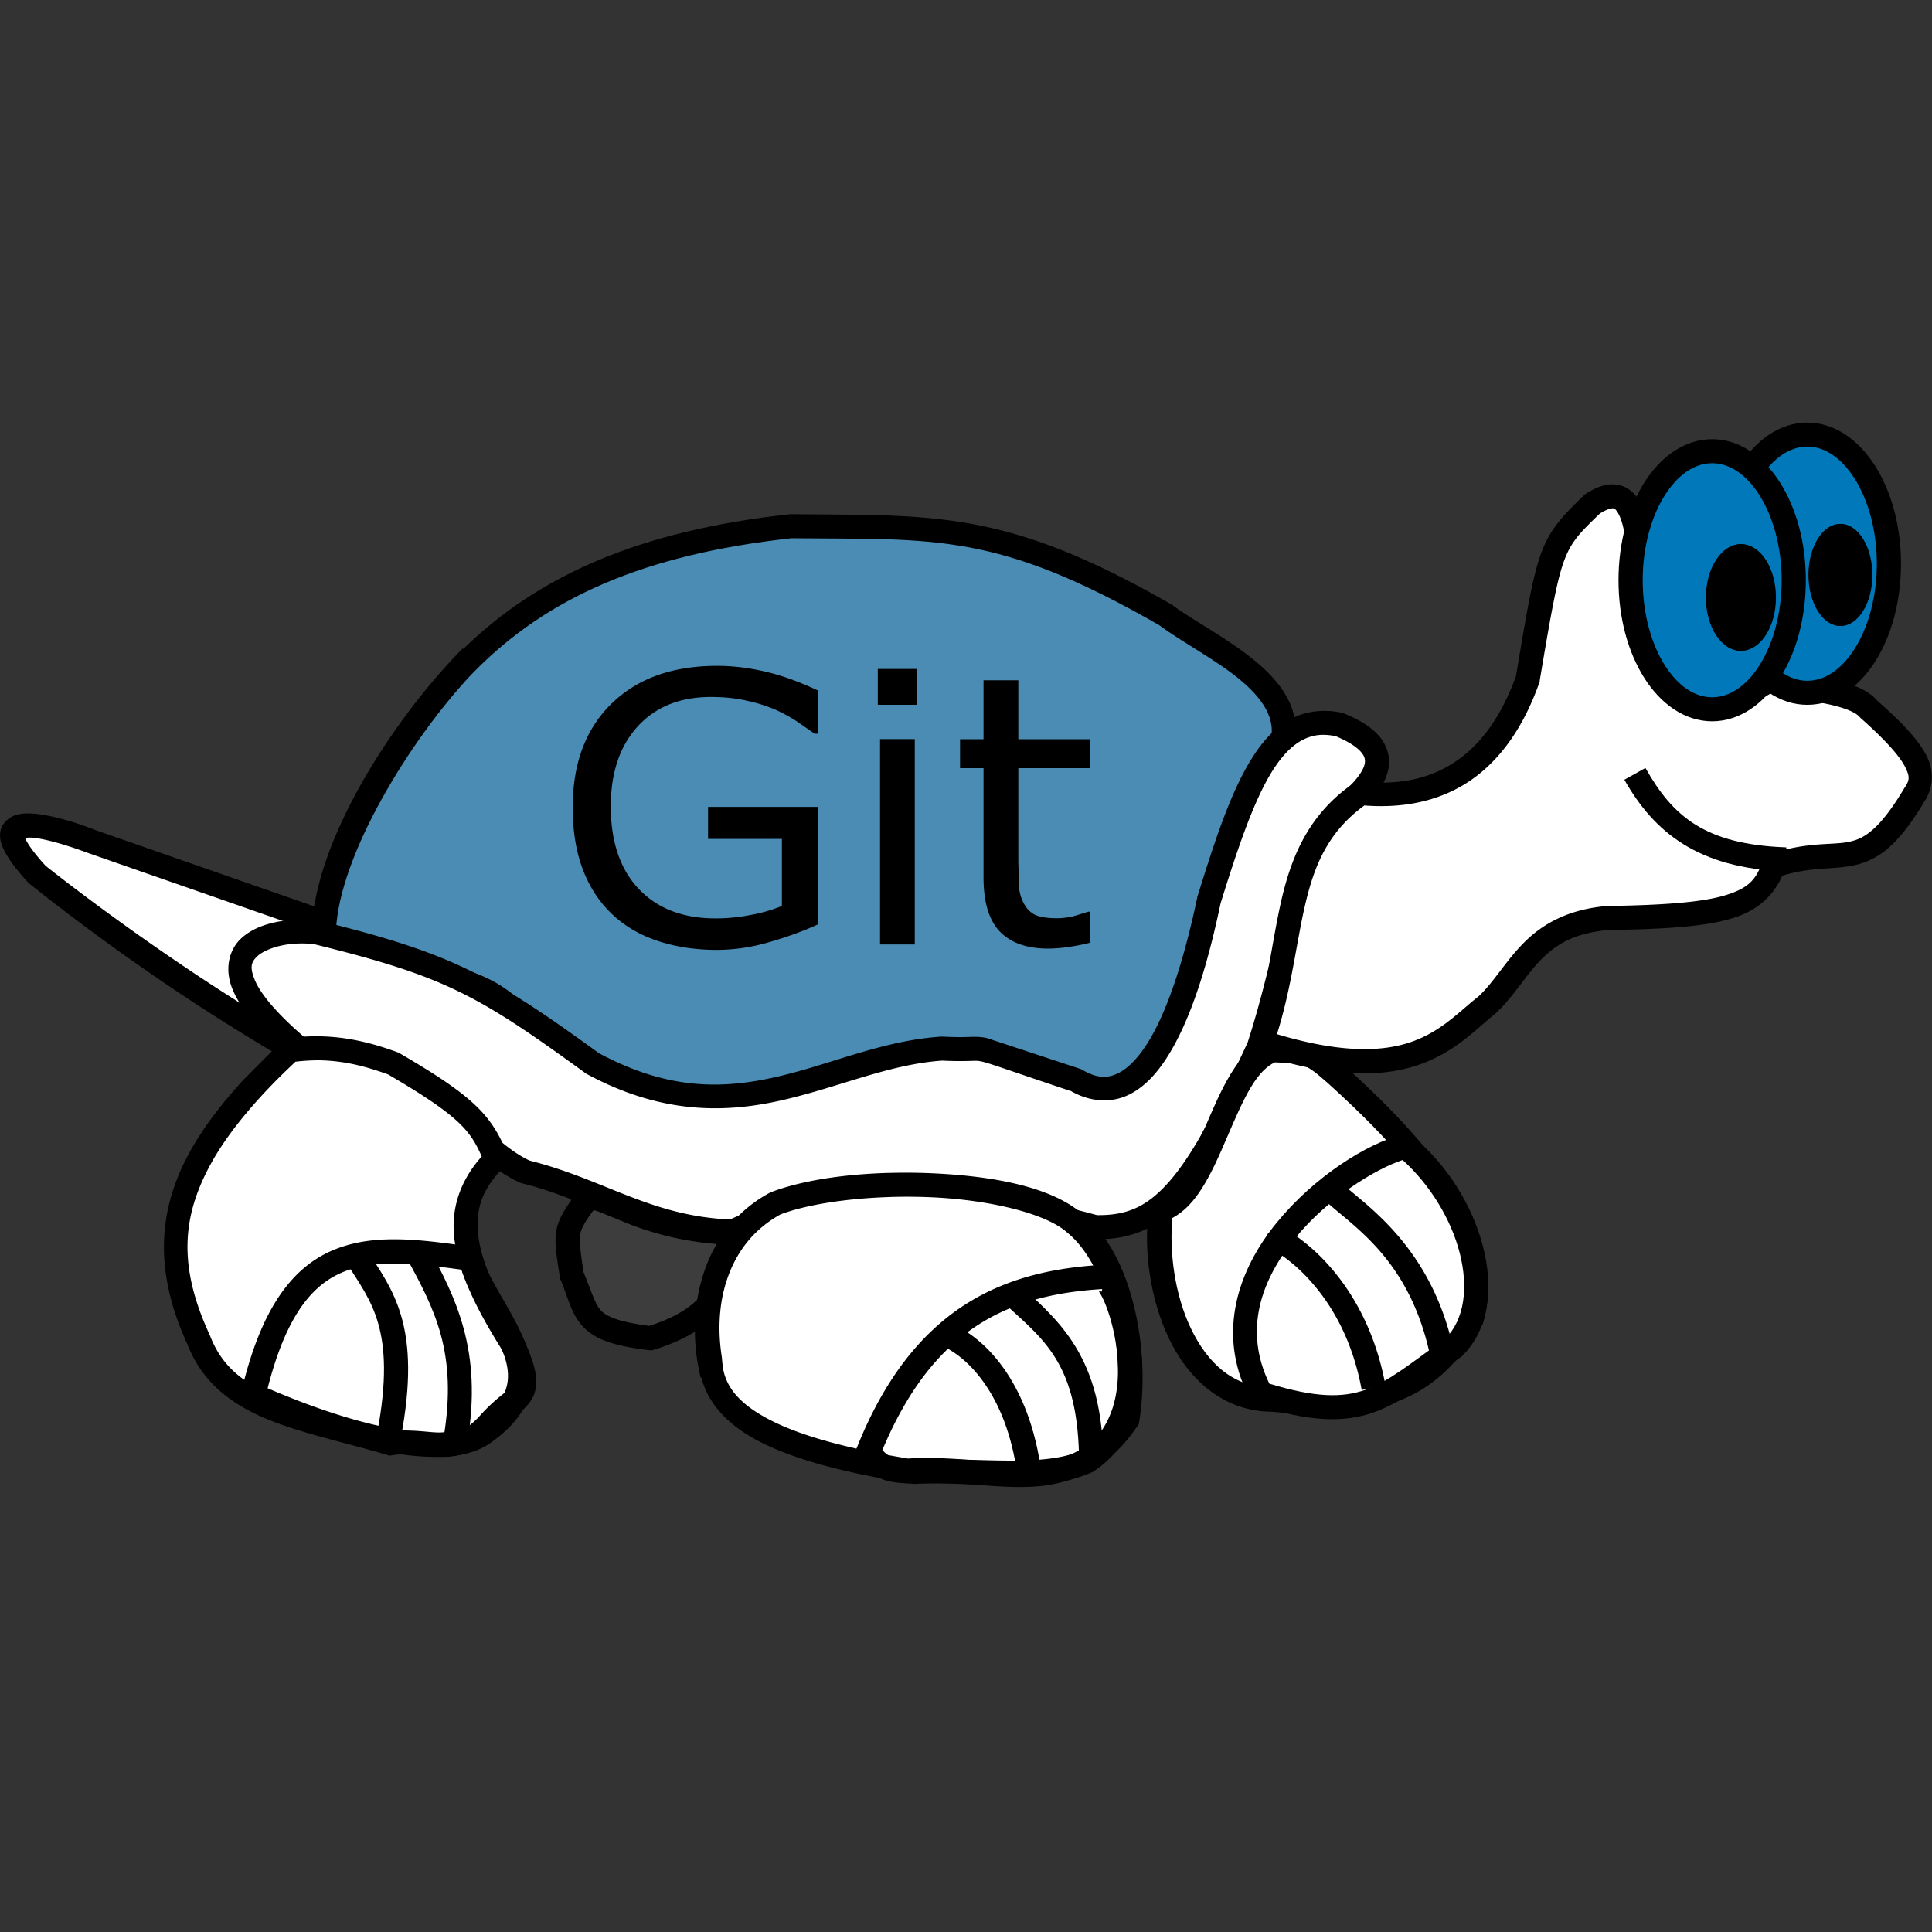 <?xml version="1.0" ?>
<svg xmlns="http://www.w3.org/2000/svg" viewBox="0 0 128 128">
	<rect x="0" y="0" width="128" height="128" fill="#333333" stroke="none"/>
	<g fill-rule="evenodd">
		<path d="M18.262 68.875C9.656 63.801 2.453 57.93 2.453 57.93c-5.203-5.664 3.602-2.184 3.602-2.184l15.109 5.27-.199 1.391-4.402 1.895zm0 0" fill="#fff"/>
		<path d="M2.387 53.923c-.442-.046-.864-.059-1.296.06s-.946.512-1.056 1.061.079 1.031.384 1.56.768 1.127 1.442 1.861l.039.042.044.037a144.82 144.82 0 0015.908 11.014l1.941 1.145-.782-2.105-1.437-3.868 4.119-1.772.355-2.478-15.699-5.475-.029-.011c-.051-.021-2.185-.89-3.933-1.073zm-.167 1.583c1.333.139 3.54.98 3.54.98l.015.006 14.505 5.059-.044.303-4.686 2.017 1.141 3.07c-7.552-4.674-13.595-9.519-13.673-9.583-.602-.66-1.002-1.186-1.207-1.543-.137-.238-.118-.243-.132-.301a2.12 2.12 0 01.542-.008z"/>
		<path d="M30.871 43.914c4.902-4.977 11.508-7.961 21.516-9.051 9.504.098 13.91-.402 24.816 5.867 2.902 2.187 9.406 4.77 7.508 9.25-3.004 5.867-3.102 5.469-4.605 10.836s-.301 4.875-2.102 7.359c-3.203 3.387-.898 3.187-5.004 4.973-6.305-2.586-5.102-2.086-8.605-2.586-6-.492-6-.691-13.508 2.887-5.004.797-1.102 1.191-6.203.598-12.227-5.973-9.023-7.867-15.234-9.355-6.203-1.488-7.402-.191-8.004-2.98.199-5.566 5.207-13.43 9.406-17.805zm0 0" fill="#4a8cb3"/>
		<path d="M52.347 34.067l-.048.006c-9.871 1.075-16.596 4.028-21.6 8.915l-.052-.021-.375.39c-4.31 4.491-9.412 12.312-9.627 18.325l-.003.099.021.096c.164.763.39 1.371.847 1.827s1.053.649 1.692.766c1.279.234 3.021.265 6.06.994 3 .719 3.477 1.377 5 2.802s3.9 3.481 10.068 6.494l.124.061.136.016 2.447.272c.467.037.83.008 1.103-.11s.285-.164.639-.283 1.01-.287 2.234-.482l.114-.018.105-.05c7.492-3.57 7.082-3.305 13.085-2.812 3.487.494 2.103-.045 8.376 2.529l.314.129.312-.135c1.047-.455 1.709-.789 2.201-1.13s.81-.73 1.016-1.094c.412-.729.508-1.302 2.049-2.932l.036-.038.031-.042c.935-1.29 1.188-2.05 1.307-2.959s.179-2.014.916-4.652v-.001c1.499-5.348 1.534-4.801 4.548-10.688l.013-.026.011-.026c.549-1.295.496-2.571.034-3.648s-1.278-1.967-2.207-2.752c-1.859-1.57-4.247-2.781-5.589-3.793l-.039-.03-.044-.025c-11.003-6.325-15.736-5.877-25.209-5.974zm.086 1.593c9.49.095 13.583-.441 24.369 5.76 1.558 1.158 3.818 2.316 5.437 3.683.822.694 1.456 1.427 1.771 2.162s.361 1.458-.034 2.398c-2.962 5.781-3.138 5.575-4.642 10.941v.001c-.763 2.732-.854 4.065-.961 4.872s-.158 1.043-1.012 2.223c-1.601 1.711-1.96 2.717-2.219 3.175-.131.232-.207.339-.537.569-.283.196-.888.493-1.649.837-5.667-2.321-5.103-2.026-8.448-2.504l-.024-.004-.024-.002c-5.955-.488-6.418-.608-13.836 2.924-1.152.19-1.901.363-2.356.515-.481.161-.75.325-.765.331s.054.014-.338-.017c-.368-.029-1.107-.118-2.243-.25-5.956-2.922-8.089-4.787-9.563-6.165-1.484-1.388-2.511-2.421-5.722-3.19-3.165-.759-5.124-.824-6.145-1.011-.511-.093-.716-.192-.847-.324-.122-.122-.259-.397-.387-.937.231-5.016 4.905-12.611 8.916-16.901l.269-.274c4.756-4.828 11.126-7.731 20.99-8.811z"/>
		<path d="M20.062 69.668c8.484.305 10.633 6.086 14.711 7.957 4.922 1.211 8.051 3.773 13.707 3.977 6.242-2.98 15.496-2.684 24.113-.297 4.57.094 6.723-3.133 10.809-11.937 2.184-6.699 2.555-12.84 5.902-16.105 1.953-1.582 3.355-3.684-.602-5.27-4.406-.898-6.27 4.113-8.602 11.633-1.387 6.637-4.082 14.707-8.809 11.937-8.312-2.777-4.937-1.891-8.902-2.09-7.426.5-13.445 6.195-23.117.992-7.168-5.215-9.578-6.535-18.129-8.648-1.895-.5-10.113.43-1.102 7.855zm0 0" fill="#fff"/>
		<path d="M87.053 47.143c-.575.08-1.118.26-1.615.536-.994.551-1.794 1.44-2.492 2.552-1.398 2.223-2.44 5.391-3.609 9.16l-.011.036-.007.037c-.685 3.281-1.712 6.913-3.064 9.263-.676 1.175-1.429 2.002-2.147 2.362s-1.402.378-2.408-.212l-.072-.042-.079-.026-6.165-2.035c-.419-.091-.75-.088-1.123-.076s-.862.029-1.829-.019l-.047-.002-.047.003c-3.903.263-7.306 1.842-10.842 2.653-3.529.81-7.158.941-11.812-1.554-7.126-5.181-9.781-6.616-18.332-8.73-.672-.177-1.571-.193-2.562-.046s-2.052.455-2.835 1.193-1.101 2.014-.546 3.35 1.82 2.84 4.125 4.739l.294.243.277-.055c4.016.161 6.44 1.558 8.459 3.202 2.031 1.655 3.599 3.629 5.875 4.673l.069.032.074.018c4.743 1.167 7.982 3.788 13.87 3.999l.197.007.178-.084c5.945-2.839 15.061-2.6 23.552-.248l.097.027.101.002c2.477.051 4.486-.892 6.213-2.912s3.29-5.071 5.34-9.488l.019-.043.015-.045c1.11-3.405 1.752-6.635 2.524-9.371s1.673-4.943 3.178-6.412l-.055.049c1.038-.841 2.06-1.828 2.206-3.165.073-.668-.158-1.396-.674-1.978s-1.278-1.056-2.339-1.481l-.067-.027-.071-.014a5.355 5.355 0 00-1.811-.07zm.223 1.566c.361-.049.759-.025 1.204.06.861.356 1.397.723 1.661 1.02.273.308.311.502.284.755-.055.506-.711 1.362-1.626 2.102l-.029.023-.026.025c-1.842 1.797-2.801 4.293-3.598 7.119-.793 2.813-1.427 5.988-2.492 9.266-2.024 4.359-3.577 7.315-5.084 9.079-1.497 1.752-2.842 2.376-4.897 2.347-8.607-2.361-17.812-2.706-24.307.289-5.281-.233-8.302-2.647-13.273-3.901-1.796-.831-3.338-2.675-5.515-4.449-2.128-1.734-4.944-3.306-9.18-3.533-2.066-1.732-3.145-3.09-3.512-3.973-.379-.911-.214-1.228.168-1.588s1.169-.655 1.969-.774 1.64-.063 1.915.01l.006.001.006.002c8.509 2.103 10.698 3.316 17.849 8.518l.044.032.048.025c5.005 2.692 9.214 2.578 12.962 1.718 3.743-.859 7.059-2.374 10.576-2.614a22.85 22.85 0 001.88.02c.369-.012.458-.019.729.04.543.118 1.835.598 5.998 1.989l-.151-.069c1.357.795 2.782.843 3.942.261s2.054-1.667 2.816-2.993c1.514-2.633 2.521-6.319 3.222-9.656v-.002c1.163-3.749 2.218-6.847 3.436-8.784.609-.969 1.247-1.634 1.915-2.005a2.98 2.98 0 011.057-.36z"/>
		<path d="M19.211 69.57c-.586.59-4.059 3.691-5.953 7.164-1.922 3.516-2.344 7.18-.098 12.031 1.758 4.594 6.789 5.117 12.707 6.859 2.52-.414 4.355 1.141 6.605-1.391 1.832-2.016 3.18-1.414 1.5-5.168-3.52-5.59-4.309-9.203-1.117-12.336-.898-2.289-1.953-3.449-6.793-6.27-1.734-.629-3.938-1.281-6.855-.895" fill="#fff"/>
		<path d="M21.285 68.661a13.77 13.77 0 00-2.184.117l.106.789-.566-.555-2.508 2.524c-1.204 1.311-2.582 2.992-3.579 4.82-2.004 3.665-2.441 7.697-.139 12.7.967 2.519 2.905 3.976 5.229 4.943s5.075 1.53 7.995 2.389l.176.052.182-.03c1.07-.176 2.068.086 3.257.109s2.567-.351 3.817-1.758l-.006.006c.824-.907 1.594-1.149 2.153-2.046.28-.448.376-1.046.275-1.673s-.358-1.338-.791-2.305l-.023-.052-.03-.047c-1.733-2.752-2.745-4.976-2.959-6.761s.263-3.15 1.726-4.586l.374-.368-.191-.488c-.471-1.2-1.048-2.215-2.112-3.222s-2.582-2.023-5.022-3.445l-.062-.036-.068-.025c-1.329-.482-2.998-.998-5.052-1.053zm-.039 1.588c1.78.044 3.217.485 4.475.938 2.354 1.375 3.776 2.344 4.664 3.185.77.729 1.161 1.396 1.53 2.247-1.425 1.6-2.053 3.44-1.812 5.453.261 2.182 1.389 4.54 3.148 7.344.396.89.603 1.511.664 1.885.061.379.021.46-.055.583-.153.245-.973.709-1.981 1.818l-.002.003-.003.004c-1 1.125-1.665 1.238-2.586 1.22-.862-.017-1.972-.255-3.295-.095-2.954-.864-5.646-1.436-7.728-2.303-2.108-.878-3.562-1.977-4.354-4.048l-.01-.025-.011-.024c-2.166-4.679-1.76-7.964.074-11.319h.001v-.001c.897-1.645 2.202-3.25 3.355-4.506 1.054-1.148 1.837-1.861 2.254-2.267a12.79 12.79 0 011.676-.093z"/>
		<path d="M38.879 79.418c-1.555 2.035-1.402 2.305-1 5.07 1.102 2.59.707 3.637 5.203 4.176 5.195-1.57 5.254-4.672 5.301-6.965-5.77-.199-8.508-2.766-9.508-2.285zm0 0" fill="#3f3f3f" fill-opacity=".808"/>
		<path d="M39.419 78.558a1.53 1.53 0 00-.892.14l-1.011.486.331.33c-.516.73-.884 1.358-.992 2.041-.137.865.033 1.675.232 3.047l.014.101.04.094c.522 1.228.677 2.218 1.476 3.084s2.057 1.294 4.369 1.571l.167.021.162-.049c2.737-.827 4.279-2.142 5.055-3.601s.789-2.963.812-4.109l.016-.784-.789-.027c-2.77-.096-4.786-.752-6.274-1.342l-1.892-.77c-.271-.098-.543-.197-.826-.234zm-.087 1.608c.004.018.031.001.366.122l1.847.753a20.236 20.236 0 005.991 1.382c-.042.911-.136 1.825-.579 2.658-.549 1.031-1.616 2.023-3.944 2.761-2.014-.26-2.824-.61-3.214-1.034s-.602-1.237-1.139-2.52c-.192-1.321-.296-2.027-.223-2.484.066-.416.325-.866.895-1.637z"/>
		<path d="M47.07 90.465c.359 3.719 5.301 5.703 13.008 6.961 5.816-.395 10.809 2.277 14.609-3.383.687-4.219-.289-10.437-3.504-13.023-3.418-2.988-14.797-3.211-19.812-1.293-4.344 2.359-4.973 7.383-4.305 10.738zm0 0" fill="#fff"/>
		<path d="M58.923 77.706c-2.972.08-5.809.502-7.839 1.278l-.05.019-.046.025c-2.367 1.286-3.747 3.333-4.412 5.458s-.652 4.334-.294 6.133l.128.642h.056c.466 1.828 1.897 3.273 3.995 4.319 2.375 1.183 5.595 1.996 9.488 2.632l.092.015.092-.006c2.77-.188 5.439.379 8.035.284s5.163-1.007 7.185-4.019l.097-.144.027-.171c.363-2.229.287-4.917-.299-7.43s-1.668-4.865-3.484-6.33c-2.036-1.767-5.806-2.478-9.78-2.671a39.863 39.863 0 00-2.993-.032zm.04 1.598a36.27 36.27 0 012.875.024c3.813.185 7.432 1.078 8.817 2.289l.013.011.013.011c1.394 1.122 2.404 3.163 2.939 5.46.519 2.228.59 4.667.298 6.629-1.746 2.519-3.548 3.105-5.807 3.187-2.27.082-4.961-.465-7.953-.284-3.788-.621-6.877-1.426-8.98-2.473-2.113-1.053-3.163-2.241-3.31-3.768l-.049-.506c-.236-1.489-.235-3.259.286-4.924.564-1.8 1.662-3.43 3.608-4.504 1.733-.652 4.418-1.063 7.251-1.15z"/>
	</g>
	<path d="M26.318 82.108c-1.561-.019-3.023.174-4.379.774-2.711 1.199-4.714 4.011-5.958 9.376l-.148.638.602.267c4.054 1.8 7.443 2.812 10.126 3.186s4.684.166 5.98-.786c1.48-1.039 2.316-2.192 2.598-3.397s.009-2.38-.439-3.444c-.862-2.05-2.314-3.916-2.685-5.328l-.084-.25-.004-.012-1.397.371.755-.897c-1.748-.249-3.407-.479-4.967-.498zm.006 1.61c1.279.016 2.712.189 4.256.402.584 1.874 1.962 3.592 2.645 5.216.377.896.536 1.704.356 2.47s-.699 1.575-1.971 2.465l-.008.006-.008.006c-.692.51-2.337.836-4.809.491-2.332-.326-5.397-1.226-9.053-2.798 1.18-4.617 2.819-6.739 4.858-7.64 1.071-.474 2.319-.636 3.734-.618zm46.848.074c-3.232.172-6.41.826-9.251 2.655s-5.301 4.816-7.161 9.487l-.176.443.309.363c.532.625 1.001 1.052 1.604 1.275s1.187.236 2.055.294l.047.003.047-.003c3.955-.196 8.322.74 11.695-.768l.058-.026.052-.034c2.882-1.88 3.425-5.228 3.155-7.961a13.865 13.865 0 00-.828-3.555 6.89 6.89 0 00-.572-1.186 2.45 2.45 0 00-.334-.433c-.132-.133-.288-.296-.642-.348l-.034.232zm-.151 1.611l-.025.17c-.245-.036-.273-.118-.265-.109s.059.068.119.162a5.66 5.66 0 01.434.911c.31.802.61 1.932.729 3.14.236 2.395-.207 4.974-2.39 6.436-2.607 1.128-6.802.413-10.978.609-.863-.058-1.33-.1-1.589-.196-.179-.067-.365-.217-.598-.452 1.737-4.151 3.896-6.721 6.333-8.29 2.465-1.587 5.249-2.197 8.23-2.379z"/>
	<path d="M24.347 82.876l-1.358.843c.81 1.288 1.605 2.351 2.064 3.952s.599 3.793-.073 7.314l1.573.296c.703-3.682.581-6.156.041-8.046s-1.482-3.144-2.246-4.36zm4.026-.256l-1.411.753c1.788 3.31 3.387 6.212 2.42 11.921l1.579.265c1.033-6.096-.798-9.624-2.588-12.938zm34.178 4.894l-.501 1.511c1.809.592 4.646 3.17 5.363 8.794l1.589-.2c-.775-6.079-3.845-9.252-6.45-10.105zm4.784-2.604l-1.109 1.148c2.604 2.483 5.103 3.9 5.258 10.285l1.601-.038c-.165-6.826-3.284-9.042-5.75-11.395z"/>
	<g fill-rule="evenodd">
		<path d="M76.895 80.207c-.621 5.004 1.555 12.508 7.402 12.531 8.914.918 11.125-2.254 13.211-5.371 1.637-5.949-4.605-12.23-9.008-16.207-1.754-1.559-2.016-1.496-4.203-1.594-3.336 1.191-4.074 9.723-7.508 10.637" fill="#fff"/>
		<path d="M84.175 68.764l-.149.053c-1.111.397-1.877 1.321-2.513 2.376s-1.155 2.287-1.669 3.483l-1.578 3.22c-.553.866-1.119 1.388-1.684 1.538l.205.76-.687-.084c-.33 2.662.068 5.896 1.347 8.572s3.576 4.836 6.84 4.852c4.516.454 7.47-.112 9.566-1.273 2.109-1.168 3.276-2.89 4.322-4.453l.071-.107.034-.124c.906-3.292-.375-6.588-2.348-9.497s-4.676-5.505-6.893-7.508l-.003-.002-.003-.002c-.896-.796-1.49-1.256-2.212-1.504s-1.405-.244-2.489-.292zm.296 1.618c.89.04 1.476.064 1.83.185.395.135.808.423 1.666 1.186 2.184 1.973 4.8 4.505 6.638 7.215 1.816 2.677 2.82 5.457 2.142 8.084-1.007 1.502-1.978 2.879-3.674 3.818-1.746.967-4.337 1.524-8.693 1.076l-.04-.004h-.04c-2.58-.01-4.292-1.611-5.407-3.943-1.057-2.211-1.432-5.023-1.222-7.306.805-.42 1.429-1.132 1.947-1.944.656-1.028 1.182-2.247 1.698-3.447s1.022-2.381 1.57-3.29c.516-.856 1.058-1.4 1.584-1.629z"/>
		<path d="M83.516 92.34c6.77 2.148 8.227.176 12.809-3.082 3.055-3.035 1.098-9.75-3.203-13.332-4.121 1.082-13.848 8.414-9.605 16.41zm0 0" fill="#fff"/>
		<path d="M93.317 75.051l-.401.105c-2.342.615-5.822 2.768-8.357 5.881-2.493 3.062-3.968 7.219-1.844 11.453v.43l.557.177c3.468 1.101 5.759 1.178 7.737.478s3.519-2.063 5.781-3.671l.053-.038.047-.047c1.797-1.785 2.056-4.542 1.366-7.22s-2.328-5.374-4.621-7.284zm-.39 1.801c1.836 1.658 3.212 3.942 3.778 6.142.597 2.32.311 4.424-.929 5.676-2.265 1.616-3.738 2.851-5.305 3.406-1.528.541-3.305.529-6.372-.403-1.74-3.575-.531-6.888 1.706-9.635 2.155-2.647 5.27-4.566 7.123-5.186z"/>
	</g>
	<path d="M84.781 81.31a1947.39 1947.39 0 00-.796.431l.114.888 1.2-1.053a1871.32 1871.32 0 00.114.887 1937.93 1937.93 0 00-.794.431l-.143-.028-.049-.016-.052-.021.125.07.515.337a11.11 11.11 0 011.726 1.547c1.326 1.451 2.829 3.775 3.476 7.307l1.576-.285c-.704-3.84-2.37-6.455-3.866-8.092a12.686 12.686 0 00-1.977-1.769l-.636-.416-.191-.106-.074-.037c-.014-.007-.023-.012-.071-.029l-.051-.017a3.357 3.357 0 00-.144-.028zm4.262-2.785l-1.071 1.184c1.872 1.672 5.418 3.871 6.757 10.018l1.565-.337c-1.45-6.658-5.623-9.412-7.251-10.865z"/>
	<g fill-rule="evenodd">
		<path d="M101.211 45.008c1.484-8.82 1.496-8.926 4.305-11.637 6.555-4.168-1.336 19.977 12.207 11.441.664 1.109 4.766.613 6.102 2.184 3.383 2.996 3.906 4.328 3.004 5.668-3.402 5.707-4.754 3.133-9.305 4.676-.953 2.738-3.238 3.363-11.008 3.48-5.039.434-5.785 3.703-8.008 5.77-2.445 1.902-5.027 5.707-14.906 2.484 2.32-6.559 1.07-12.727 6.5-16.508 6.234.652 9.473-2.977 11.109-7.555zm0 0" fill="#fff"/>
		<path d="M107.126 32.112a2.14 2.14 0 00-.682.011c-.452.08-.891.28-1.359.578l-.068.043-.058.057c-1.408 1.359-2.255 2.224-2.844 3.825-.584 1.588-.948 3.828-1.679 8.17-.785 2.174-1.929 4.066-3.549 5.329-1.633 1.273-3.752 1.96-6.701 1.651l-.298-.031-.246.171c-2.906 2.024-4.062 4.77-4.737 7.686s-.939 6.046-2.059 9.21l-.271.766.777.253c5.048 1.647 8.377 1.53 10.763.672s3.76-2.409 4.887-3.286l.027-.022.026-.024c1.233-1.146 1.977-2.492 2.978-3.526s2.2-1.827 4.547-2.03c3.871-.06 6.416-.23 8.234-.791 1.651-.51 2.685-1.493 3.269-2.808 1.938-.59 3.218-.383 4.68-.671a4.99 4.99 0 002.342-1.158c.767-.664 1.525-1.636 2.392-3.086.556-.83.685-1.947.152-3.005s-1.572-2.17-3.292-3.693l.079.081c-.956-1.123-2.49-1.322-3.783-1.536-.647-.107-1.249-.199-1.676-.314s-.599-.282-.567-.227l-.421-.703-.696.438c-1.636 1.031-2.909 1.534-3.835 1.673s-1.478-.035-1.938-.398c-.92-.724-1.464-2.612-1.727-4.782s-.296-4.513-.734-6.229c-.219-.858-.529-1.652-1.301-2.083a1.85 1.85 0 00-.633-.211zm-.401 1.578c.159-.028.197-.009.249.02.105.059.359.4.534 1.086.35 1.373.419 3.75.696 6.029s.708 4.567 2.323 5.838c.807.636 1.912.914 3.172.724 1.121-.169 2.422-.732 3.92-1.617a3.46 3.46 0 00.941.399c.571.153 1.202.243 1.831.347 1.258.208 2.443.547 2.823.994l.037.043.042.037c1.663 1.473 2.578 2.528 2.925 3.217s.289.905-.054 1.414l-.012.018-.011.019c-.825 1.384-1.507 2.226-2.087 2.727s-1.041.687-1.602.798c-1.123.222-2.758-.019-5.185.804l-.37.125-.128.368c-.418 1.201-.933 1.761-2.429 2.223s-3.97.663-7.835.722h-.029l-.028.002c-2.688.231-4.381 1.287-5.568 2.513s-1.927 2.545-2.916 3.465c-1.297 1.02-2.432 2.294-4.393 2.999-1.873.674-4.619.813-8.969-.488.971-3.091 1.279-6.032 1.865-8.561.621-2.681 1.549-4.856 3.926-6.591 3.103.243 5.607-.527 7.483-1.989 1.954-1.523 3.239-3.716 4.09-6.098l.046-.129v-.07c.734-4.359 1.12-6.58 1.607-7.907.479-1.304 1.051-1.869 2.381-3.153.317-.193.576-.302.725-.328z"/>
	</g>
	<path d="M109.014 50.88l-1.396.779c1.968 3.481 4.884 5.867 10.673 6.073l.057-1.591c-5.399-.192-7.522-2.056-9.335-5.262z"/>
	<g fill-rule="evenodd">
		<path d="M125.145 37.348c0-4.719-2.422-8.555-5.406-8.555s-5.402 3.836-5.402 8.555c0 4.727 2.418 8.551 5.402 8.551s5.406-3.824 5.406-8.551zm0 0" fill="#0078ba"/>
		<path d="M119.739 27.998c-1.837 0-3.424 1.178-4.499 2.881s-1.705 3.975-1.705 6.47.63 4.769 1.705 6.471 2.662 2.876 4.499 2.876 3.424-1.174 4.5-2.875 1.707-3.973 1.707-6.471-.631-4.767-1.707-6.47-2.662-2.88-4.5-2.88zm0 1.591c1.147 0 2.263.74 3.144 2.135s1.461 3.4 1.461 5.624-.58 4.232-1.461 5.624-1.996 2.131-3.144 2.131-2.262-.738-3.142-2.13-1.46-3.396-1.46-5.625.58-4.23 1.46-5.624 1.995-2.135 3.142-2.135z"/>
		<path d="M118.84 38.441c0-4.719-2.418-8.547-5.406-8.547s-5.402 3.828-5.402 8.547 2.418 8.551 5.402 8.551 5.406-3.828 5.406-8.551zm0 0" fill="#0078ba"/>
		<path d="M113.434 29.099c-1.837 0-3.423 1.175-4.499 2.876s-1.705 3.972-1.705 6.466.63 4.768 1.705 6.47 2.662 2.877 4.499 2.877 3.426-1.175 4.502-2.877 1.705-3.973 1.705-6.47-.63-4.765-1.706-6.466-2.663-2.876-4.501-2.876zm0 1.591c1.15 0 2.265.739 3.145 2.132s1.46 3.396 1.46 5.62-.58 4.23-1.46 5.623-1.995 2.132-3.145 2.132-2.262-.739-3.142-2.132-1.46-3.397-1.46-5.623.58-4.227 1.46-5.62 1.995-2.132 3.142-2.132z"/>
	</g>
	<path d="M117.625 39.59c0-1.953-1.031-3.535-2.301-3.535s-2.305 1.582-2.305 3.535c0 1.941 1.031 3.523 2.305 3.523s2.301-1.582 2.301-3.523zm6.426-1.492c0-1.871-.941-3.387-2.105-3.387s-2.102 1.516-2.102 3.387c0 1.859.941 3.375 2.102 3.375s2.105-1.516 2.105-3.375zm0 0"/>
	<path d="M117.66 39.59c0-1.957-1.031-3.539-2.305-3.539s-2.305 1.582-2.305 3.539c0 1.945 1.031 3.527 2.305 3.527s2.305-1.582 2.305-3.527zm6.352-1.496c0-1.867-.937-3.379-2.098-3.379s-2.098 1.512-2.098 3.379c0 1.855.941 3.367 2.098 3.367s2.098-1.512 2.098-3.367zM54.203 61.238c-.996.457-2.09.852-3.273 1.191a12.424 12.424 0 01-3.418.504c-1.422 0-2.723-.195-3.91-.586s-2.191-.973-3.023-1.758c-.844-.785-1.492-1.766-1.949-2.941-.457-1.191-.687-2.574-.687-4.152 0-2.898.852-5.187 2.551-6.855 1.707-1.684 4.047-2.527 7.02-2.527 1.039 0 2.094.129 3.172.379 1.086.246 2.258.668 3.504 1.254v2.863h-.219l-1.102-.766a10.7 10.7 0 00-1.422-.793 9.928 9.928 0 00-1.926-.617c-.707-.172-1.516-.258-2.426-.258-2.039 0-3.656.648-4.852 1.957-1.184 1.305-1.777 3.063-1.777 5.293 0 2.344.621 4.172 1.863 5.48 1.242 1.297 2.934 1.941 5.074 1.941a11.82 11.82 0 002.34-.23 10.324 10.324 0 002.059-.594v-4.445H46.91v-2.117h7.293v7.781zm6.551-14.543h-2.598V44.32h2.598zm-.148 15.879h-2.301V48.969h2.301zm0 0M72.219 62.457c-.434.113-.906.207-1.422.281a9.48 9.48 0 01-1.359.109c-1.398 0-2.461-.375-3.187-1.117-.727-.754-1.09-1.949-1.09-3.598v-7.238h-1.555v-1.918h1.555V45.07h2.305v3.906h4.754v1.918h-4.754v6.207l.047 1.68a2.78 2.78 0 00.344 1.121c.18.324.426.566.734.715.32.145.801.219 1.445.219.379 0 .77-.055 1.18-.16l.883-.273h.121zm0 0"/>
</svg>